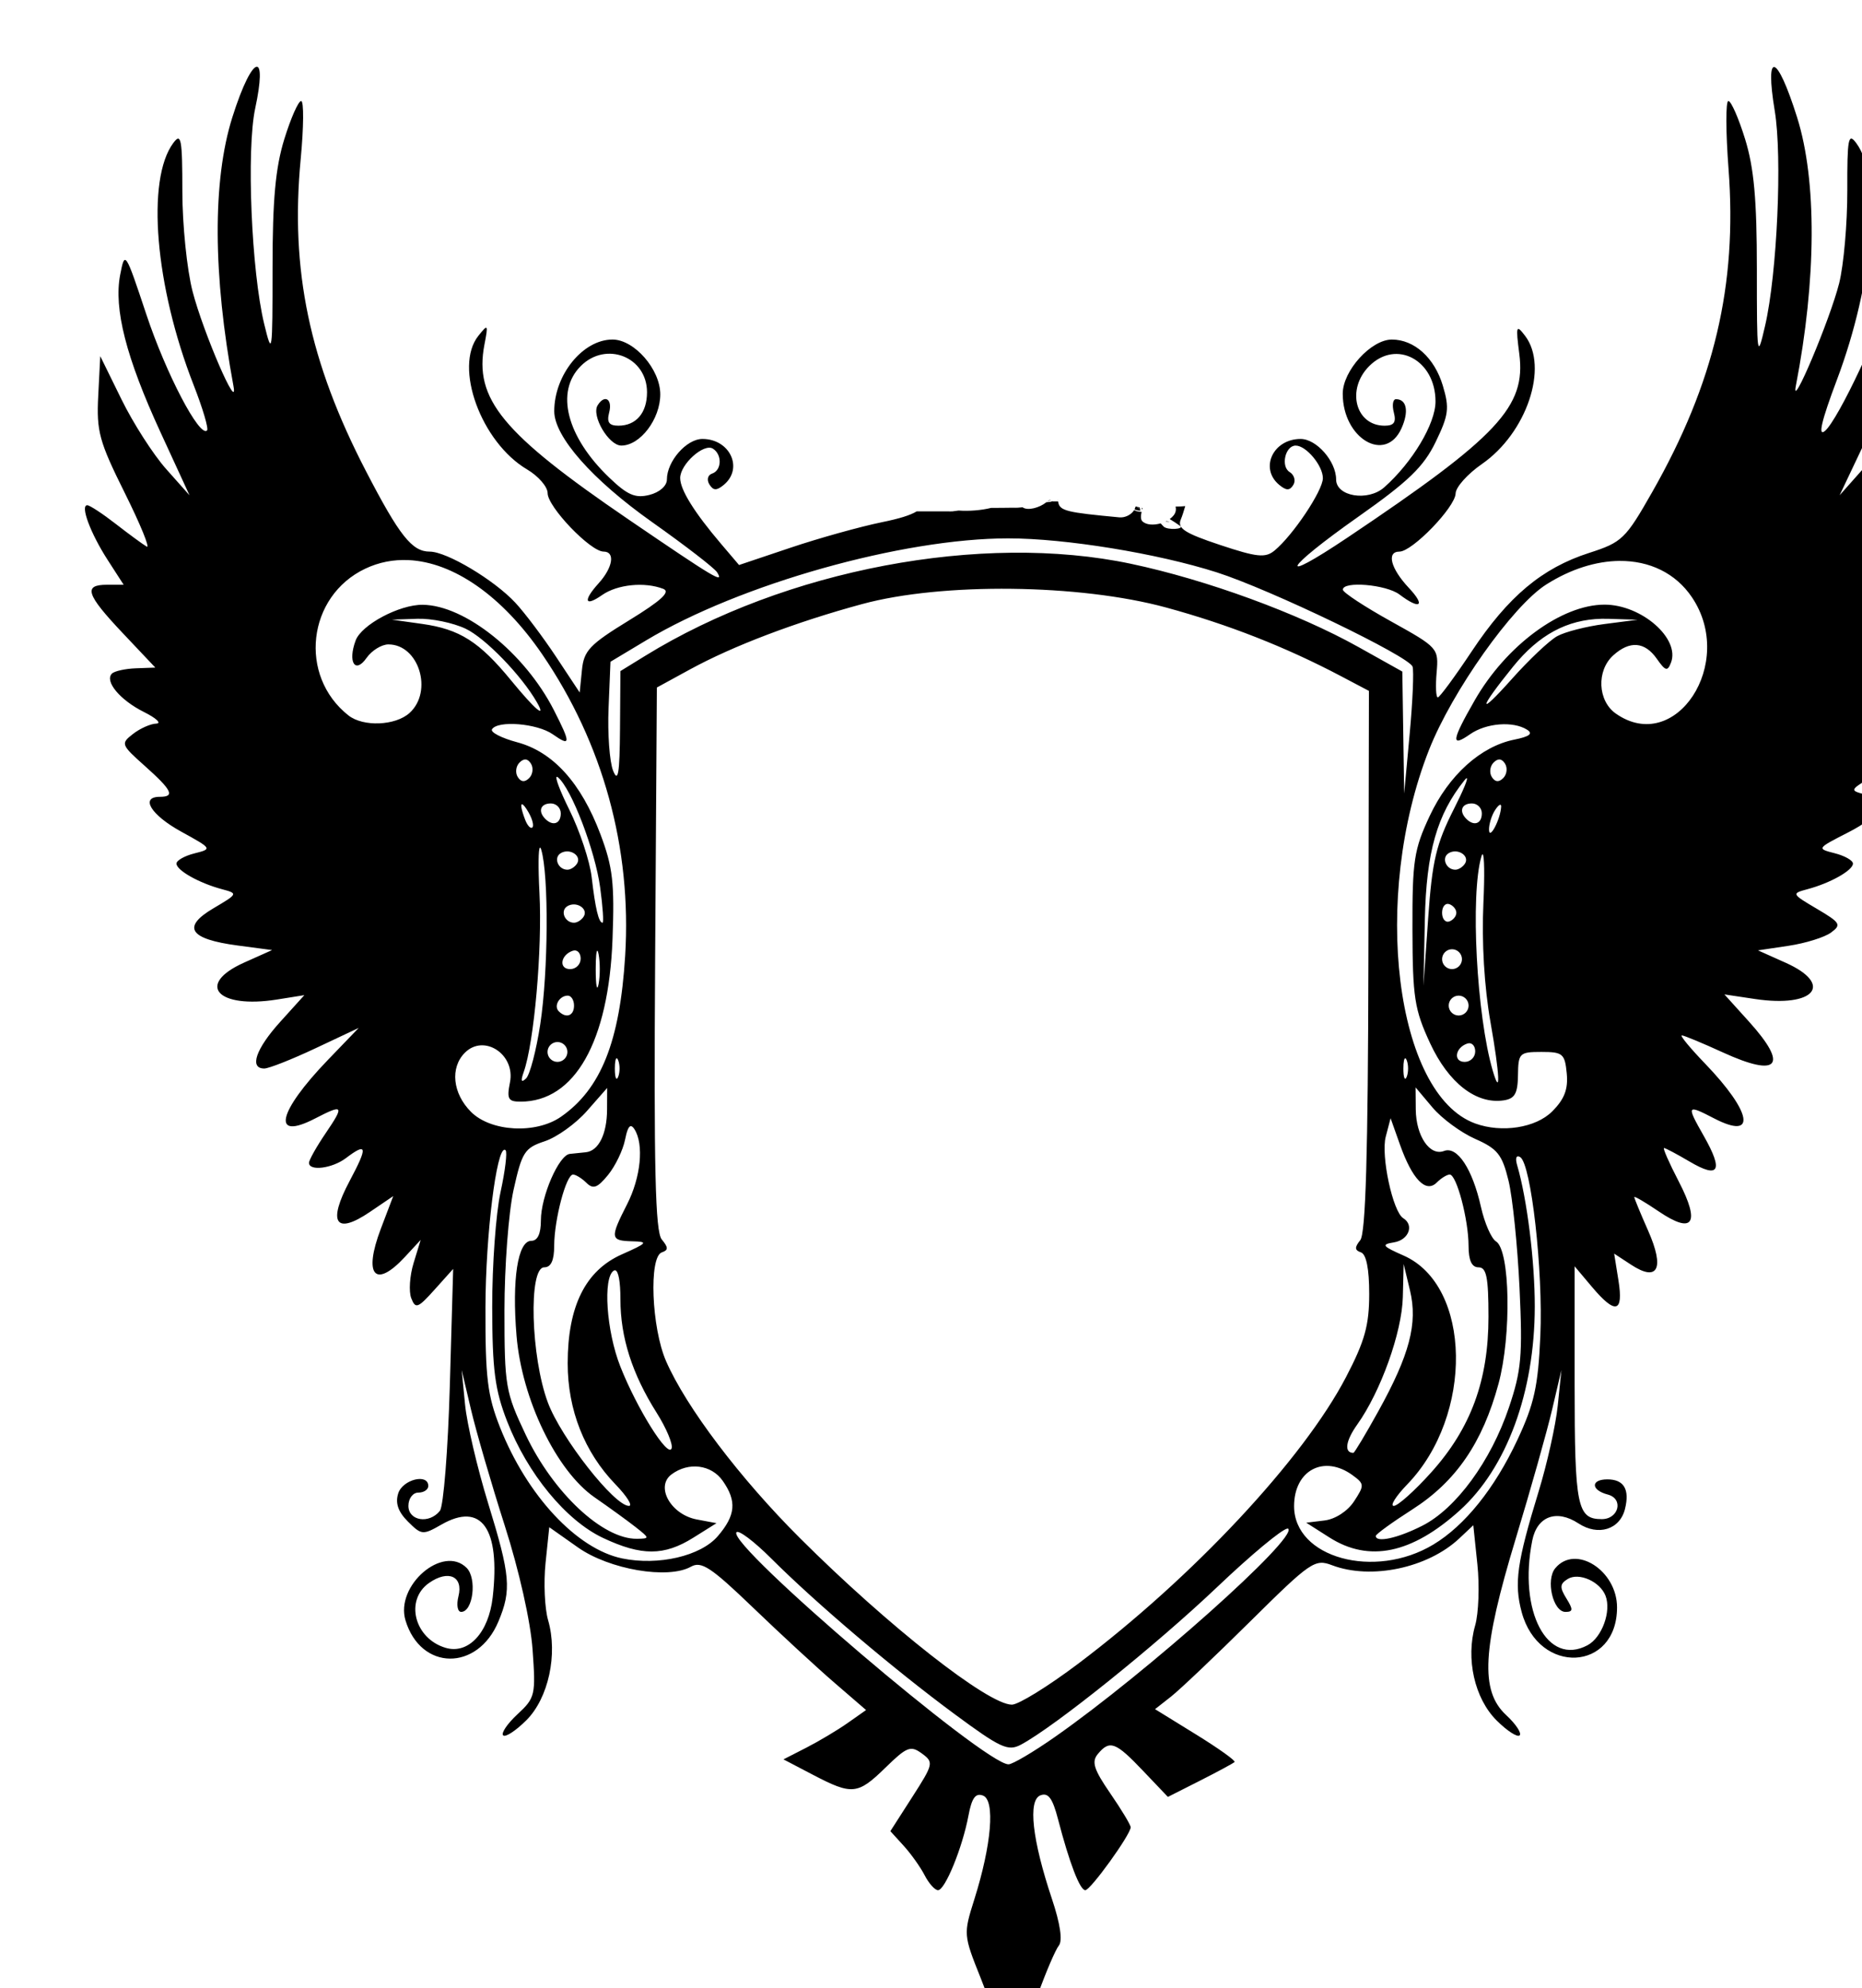 <?xml version="1.0" encoding="UTF-8" standalone="no"?>
<svg
   xmlns:dc="http://purl.org/dc/elements/1.1/"
   xmlns:cc="http://creativecommons.org/ns#"
   xmlns:rdf="http://www.w3.org/1999/02/22-rdf-syntax-ns#"
   xmlns:svg="http://www.w3.org/2000/svg"
   xmlns="http://www.w3.org/2000/svg"
   xmlns:sodipodi="http://sodipodi.sourceforge.net/DTD/sodipodi-0.dtd"
   xmlns:inkscape="http://www.inkscape.org/namespaces/inkscape"
   version="1.1"
   id="svg1408"
   width="281"
   height="300"
   viewBox="0 0 281 300"
   sodipodi:docname="Cardinal_Crest.svg"
   inkscape:version="1.0.1 (3bc2e813f5, 2020-09-07)">
  <defs
     id="defs1412" />
  <sodipodi:namedview
     pagecolor="#ffffff"
     bordercolor="#666666"
     borderopacity="1"
     objecttolerance="10"
     gridtolerance="10"
     guidetolerance="10"
     inkscape:pageopacity="0"
     inkscape:pageshadow="2"
     inkscape:window-width="1920"
     inkscape:window-height="1001"
     id="namedview1410"
     showgrid="false"
     inkscape:zoom="1.3833333"
     inkscape:cx="75.544808"
     inkscape:cy="117.0113"
     inkscape:window-x="-9"
     inkscape:window-y="-9"
     inkscape:window-maximized="1"
     inkscape:current-layer="g1416" />
  <g
     inkscape:groupmode="layer"
     inkscape:label="Image"
     id="g1416">
    <g
       id="g1993"
       transform="translate(-49.263,-3.706)">
      <g
         id="g1988"
         transform="translate(-13.737,-1.853)">
        <path
           id="path1981"
           style="fill:#000000"
           transform="translate(63.001,5.559)"
           d="m 38.756,10.072 c -0.699,0.007 -2.126,2.64 -3.707,7.67 -2.99,9.512 -2.926,23.735 0.18,40.5 0.806,4.353 -4.559,-8.056 -6.168,-14.266 -0.847,-3.27 -1.542,-10.06 -1.543,-15.09 -0.001,-7.942 -0.18,-8.903 -1.361,-7.316 -4.116,5.527 -2.764,21.636 3.068,36.545 1.371,3.505 2.282,6.583 2.023,6.842 -1.12,1.12 -6.184,-8.551 -9.16,-17.494 -3.185,-9.572 -3.245,-9.664 -3.953,-5.998 -0.99,5.131 0.896,12.496 6.09,23.777 l 4.375,9.5 -3.531,-3.969 c -1.942,-2.183 -4.972,-6.907 -6.734,-10.498 l -3.205,-6.529 -0.307,5.986 c -0.275,5.368 0.139,6.884 4.006,14.656 2.372,4.768 3.86,8.41 3.307,8.094 -0.553,-0.317 -2.646,-1.85 -4.65,-3.408 -2.004,-1.558 -3.946,-2.832 -4.316,-2.832 -1.096,0 0.476,4.221 3.072,8.25 l 2.418,3.75 h -2.516 c -3.619,0 -3.144,1.454 2.391,7.311 l 4.904,5.189 -2.928,0.107 c -1.611,0.059 -3.24,0.419 -3.619,0.799 -1.15,1.15 1.219,3.994 4.83,5.797 1.875,0.936 2.707,1.724 1.85,1.75 -0.857,0.026 -2.432,0.728 -3.5,1.559 -1.879,1.462 -1.821,1.617 1.809,4.855 4.075,3.636 4.56,4.633 2.25,4.633 -3.041,0 -1.364,2.737 3.219,5.258 4.674,2.571 4.693,2.602 2,3.277 -1.495,0.375 -2.719,1.068 -2.719,1.539 0,1.021 3.41,2.942 6.861,3.865 2.443,0.653 2.426,0.693 -1.291,2.887 -4.811,2.839 -3.634,4.643 3.664,5.611 l 5.199,0.689 -4.217,1.887 c -7.379,3.304 -4.061,7.018 4.979,5.572 l 4.102,-0.656 -3.648,4.037 c -3.686,4.08 -4.693,7.034 -2.398,7.033 0.688,-4.3e-4 4.175,-1.379 7.75,-3.062 l 6.5,-3.061 -4.635,4.812 c -7.622,7.913 -8.581,12.284 -1.943,8.852 4.275,-2.211 4.446,-1.977 1.613,2.191 -1.395,2.053 -2.535,4.078 -2.535,4.5 0,1.295 3.505,0.852 5.559,-0.701 3.229,-2.442 3.346,-1.76 0.584,3.42 -3.379,6.336 -2.158,8.226 3.037,4.701 l 3.531,-2.395 -1.875,4.934 c -2.669,7.024 -0.877,9.114 3.639,4.242 l 2.379,-2.568 -1.066,3.48 c -0.587,1.914 -0.749,4.305 -0.357,5.316 0.64,1.653 0.995,1.524 3.518,-1.289 l 2.807,-3.129 -0.504,17.629 c -0.277,9.695 -0.953,18.189 -1.5,18.877 -1.608,2.02 -4.75,1.524 -4.75,-0.75 0,-1.111 0.667,-2 1.5,-2 0.825,0 1.5,-0.45 1.5,-1 0,-1.94 -3.869,-0.988 -4.537,1.117 -0.466,1.469 -0.019,2.771 1.461,4.25 2.044,2.042 2.257,2.063 5.049,0.463 6.055,-3.472 8.919,0.571 7.75,10.943 -0.606,5.372 -3.669,8.666 -7.111,7.648 -4.708,-1.392 -6.19,-7.202 -2.496,-9.789 2.907,-2.036 5.194,-1.003 4.439,2.004 -0.328,1.305 -0.144,2.363 0.408,2.363 1.789,0 2.414,-5.051 0.822,-6.643 -3.565,-3.565 -10.819,2.686 -9.219,7.943 2.313,7.596 10.869,7.687 14.018,0.15 1.995,-4.774 1.807,-6.934 -1.553,-17.848 -1.632,-5.303 -3.199,-11.996 -3.48,-14.873 l -0.512,-5.23 1.414,6 c 0.777,3.3 3.068,11.175 5.092,17.5 2.168,6.777 3.89,14.449 4.193,18.68 0.493,6.872 0.397,7.29 -2.268,9.76 -1.531,1.419 -2.508,2.857 -2.172,3.193 0.337,0.337 1.916,-0.693 3.51,-2.287 3.33,-3.33 4.767,-9.952 3.275,-15.09 -0.518,-1.784 -0.691,-5.671 -0.385,-8.639 l 0.559,-5.395 4.33,3.053 c 4.731,3.335 13.587,4.847 17.047,2.91 1.579,-0.884 3.015,0.059 9.365,6.162 4.125,3.964 9.653,9.067 12.285,11.338 l 4.785,4.129 -2.785,1.959 c -1.532,1.077 -4.338,2.751 -6.234,3.721 l -3.447,1.764 4.447,2.326 c 5.916,3.094 6.758,3.011 10.957,-1.09 3.215,-3.139 3.788,-3.364 5.477,-2.129 1.815,1.327 1.761,1.577 -1.432,6.553 l -3.318,5.172 2.008,2.205 c 1.104,1.213 2.53,3.218 3.168,4.455 0.638,1.238 1.545,2.25 2.016,2.25 1.064,0 3.689,-6.433 4.594,-11.256 0.502,-2.676 1.069,-3.455 2.199,-3.021 1.848,0.709 1.289,7.403 -1.307,15.639 -1.662,5.273 -1.654,5.379 0.955,11.9 1.448,3.619 2.633,7.064 2.633,7.658 0,0.594 0.839,1.08 1.865,1.08 1.382,0 2.451,-1.622 4.121,-6.25 1.24,-3.438 2.671,-6.77 3.178,-7.404 0.584,-0.731 0.203,-3.3 -1.035,-7 -2.995,-8.951 -3.662,-14.928 -1.748,-15.662 1.184,-0.454 1.831,0.426 2.658,3.609 1.715,6.595 3.295,10.707 4.113,10.707 0.791,0 6.848,-8.402 6.848,-9.5 0,-0.352 -1.387,-2.656 -3.082,-5.119 -2.483,-3.609 -2.847,-4.761 -1.877,-5.93 1.793,-2.16 2.673,-1.836 6.807,2.51 l 3.77,3.961 4.855,-2.457 c 2.671,-1.352 5.014,-2.617 5.207,-2.811 0.193,-0.193 -2.429,-2.065 -5.826,-4.162 l -6.176,-3.812 2.412,-1.896 c 1.326,-1.042 6.72,-6.162 11.988,-11.379 9.081,-8.992 9.72,-9.432 12.314,-8.445 5.872,2.232 14.437,0.429 19.197,-4.043 l 2.117,-1.99 0.617,5.898 c 0.339,3.244 0.188,7.392 -0.336,9.219 -1.441,5.026 -0.097,11.002 3.223,14.322 1.583,1.583 3.154,2.604 3.49,2.268 0.337,-0.337 -0.584,-1.72 -2.045,-3.074 -3.94,-3.652 -3.6,-9.949 1.438,-26.559 2.252,-7.425 4.728,-16.2 5.502,-19.5 l 1.408,-6 -0.549,5.35 c -0.302,2.942 -1.605,8.792 -2.895,13 -3.266,10.654 -3.716,13.858 -2.553,18.178 2.576,9.567 14.393,8.988 14.393,-0.705 0,-5.589 -6.283,-9.578 -9.32,-5.918 -1.472,1.774 -0.348,6.596 1.537,6.596 1.154,0 1.178,-0.356 0.141,-2.029 -1.035,-1.67 -1.002,-2.192 0.188,-2.932 1.682,-1.047 4.891,0.373 5.719,2.529 0.899,2.343 -0.537,6.295 -2.713,7.459 -6.072,3.25 -10.484,-5.111 -8.344,-15.812 0.731,-3.654 3.665,-4.736 6.971,-2.57 2.967,1.944 6.237,0.939 7.014,-2.154 0.747,-2.976 -0.146,-4.49 -2.65,-4.49 -2.546,0 -2.502,1.62 0.062,2.291 2.42,0.633 1.665,3.709 -0.91,3.709 -3.711,0 -4.094,-1.895 -4.094,-20.277 v -17.875 l 2.59,3.076 c 3.573,4.246 4.807,3.953 4.021,-0.957 l -0.646,-4.035 2.568,1.684 c 4.041,2.648 5.081,0.562 2.561,-5.137 -1.152,-2.603 -2.094,-4.888 -2.094,-5.076 0,-0.189 1.654,0.78 3.676,2.152 5.202,3.53 6.334,1.846 3.033,-4.516 -1.438,-2.771 -2.436,-5.039 -2.219,-5.039 0.217,0 1.957,0.921 3.865,2.047 4.453,2.628 5.131,1.408 2.143,-3.854 -2.669,-4.699 -2.601,-4.815 1.58,-2.652 6.417,3.319 5.703,-0.91 -1.402,-8.291 -2.25,-2.337 -3.827,-4.25 -3.504,-4.25 0.323,0 3.109,1.156 6.193,2.568 8.418,3.854 9.968,2.021 3.936,-4.656 l -3.697,-4.094 4.6,0.689 c 8.984,1.347 11.973,-2.184 4.631,-5.471 l -4.166,-1.865 4.621,-0.691 c 2.541,-0.381 5.417,-1.276 6.391,-1.988 1.619,-1.184 1.439,-1.489 -2.125,-3.592 -3.821,-2.254 -3.847,-2.311 -1.416,-2.961 3.452,-0.923 6.861,-2.844 6.861,-3.865 0,-0.471 -1.238,-1.173 -2.75,-1.559 -2.727,-0.695 -2.71,-0.721 2,-3.127 5.133,-2.623 6.078,-4.798 2.5,-5.76 -2.196,-0.59 -2.178,-0.65 0.75,-2.455 1.65,-1.017 3.659,-2.645 4.463,-3.619 1.3,-1.574 1.25,-1.925 -0.441,-3.162 -1.047,-0.765 -2.606,-1.411 -3.463,-1.436 -0.857,-0.024 0.152,-0.948 2.242,-2.051 6.013,-3.173 6.334,-6.24 0.654,-6.24 h -3.045 l 4.045,-4.121 c 4.125,-4.204 5.39,-8.545 2.488,-8.545 -1.409,-10e-7 -1.409,-0.211 0,-2.223 0.856,-1.222 1.557,-3.488 1.557,-5.035 0,-3.024 -0.373,-2.965 -5.801,0.922 -1.961,1.404 -1.704,0.555 1.736,-5.758 3.563,-6.536 4.032,-8.169 4.002,-13.906 l -0.033,-6.5 -2.906,5.5 c -1.598,3.025 -4.505,7.3 -6.459,9.5 l -3.553,4 3.877,-8.176 c 5.123,-10.808 7.596,-20.058 6.676,-24.963 -0.793,-4.227 -1.799,-3.351 -3.029,2.639 -0.957,4.66 -7.752,19.163 -9.744,20.797 -1.088,0.892 -0.522,-1.516 1.814,-7.725 5.537,-14.712 6.825,-30.45 2.924,-35.711 -1.21,-1.631 -1.378,-0.745 -1.357,7.139 0.013,4.95 -0.541,11.25 -1.229,14 -1.358,5.43 -7.333,19.593 -6.539,15.5 3.113,-16.044 3.188,-30.997 0.201,-40.5 -3.051,-9.708 -4.914,-10.259 -3.381,-1 1.149,6.936 0.358,24.534 -1.457,32.404 -1.194,5.177 -1.246,4.821 -1.244,-8.5 10e-4,-10.506 -0.432,-15.309 -1.775,-19.654 -0.978,-3.163 -2.115,-5.75 -2.527,-5.75 -0.412,0 -0.4,4.612 0.027,10.25 1.33,17.531 -2.155,32.291 -11.512,48.75 -4.034,7.095 -4.549,7.592 -9.521,9.193 -7.112,2.29 -12.208,6.561 -17.723,14.855 -2.542,3.823 -4.846,6.951 -5.121,6.951 -0.275,0 -0.355,-1.681 -0.178,-3.736 0.318,-3.691 0.235,-3.784 -6.904,-7.75 -3.974,-2.208 -7.234,-4.351 -7.244,-4.764 -0.034,-1.343 6.546,-0.789 8.539,0.719 3.121,2.36 3.997,1.751 1.422,-0.99 -2.745,-2.922 -3.411,-5.479 -1.426,-5.479 1.947,-10e-7 8.437,-6.72 8.482,-8.783 0.021,-0.944 1.804,-2.938 3.961,-4.43 6.756,-4.672 10.115,-14.628 6.525,-19.346 -1.35,-1.774 -1.426,-1.539 -0.875,2.736 1.026,7.956 -3.174,12.446 -25.898,27.686 -10.985,7.367 -9.647,4.789 1.637,-3.154 7.527,-5.299 9.83,-7.526 11.631,-11.246 1.974,-4.078 2.107,-5.106 1.086,-8.514 -1.259,-4.202 -4.298,-6.949 -7.689,-6.949 -3.138,0 -7.414,4.713 -7.414,8.172 0,6.751 6.43,10.568 8.852,5.254 1.162,-2.551 0.817,-4.426 -0.816,-4.426 -0.466,0 -0.612,0.9 -0.324,2 0.389,1.486 0.03,2 -1.395,2 -4.403,0 -5.818,-5.498 -2.316,-9 4.078,-4.078 10,-0.911 10,5.35 0,3.346 -3.486,9.181 -7.736,12.949 -2.454,2.175 -7.264,1.392 -7.264,-1.184 0,-2.741 -2.956,-6.115 -5.357,-6.115 -4.161,-10e-7 -6.232,4.437 -3.232,6.926 1.069,0.887 1.586,0.891 2.129,0.012 0.394,-0.638 0.144,-1.514 -0.557,-1.947 -1.377,-0.851 -0.659,-3.99 0.914,-3.99 1.586,0 4.104,3.02 4.104,4.922 0,1.871 -4.52,8.634 -7.299,10.922 -1.382,1.137 -2.641,1.007 -8.232,-0.854 -5.341,-1.777 -6.471,-2.512 -5.908,-3.844 0.209,-0.495 0.445,-1.241 0.67,-2.014 -0.421,0.041 -0.856,0.07 -1.32,0.07 h -0.131 c 0.041,0.209 0.056,0.431 0.01,0.676 -0.088,0.464 -0.439,0.874 -0.906,1.209 0.469,0.283 0.984,0.615 1.58,1.037 0.682,0.483 -1.91,0.674 -2.506,0.088 -0.159,-0.156 -0.295,-0.316 -0.439,-0.475 -1.049,0.299 -2.187,0.258 -2.773,-0.328 -0.238,-0.238 -0.253,-0.782 -0.104,-1.396 -0.001,-0.002 -0.002,-0.004 -0.004,-0.006 -0.223,-0.019 -0.297,-0.02 -0.609,-0.082 -0.067,-0.013 -0.132,-0.031 -0.197,-0.049 -0.076,-0.02 -0.126,-0.027 -0.168,-0.09 -0.002,-0.013 0.006,-0.04 -0.008,-0.039 -0.02,0.002 -0.021,0.041 -0.041,0.043 -0.032,0.004 -0.06,-0.022 -0.092,-0.029 -0.006,-0.002 -0.013,-5.39e-4 -0.019,-0.002 -0.435,0.688 -1.362,1.153 -2.221,1.072 -7.899,-0.745 -9.065,-0.954 -9.232,-2.383 -0.008,-0.003 -0.015,-0.006 -0.023,-0.008 -0.036,-0.007 -0.073,-0.011 -0.109,-0.016 -0.217,-7e-4 -0.435,-0.003 -0.652,0.002 -0.077,-0.023 -0.152,-0.031 -0.225,0.018 -0.04,0.012 -0.08,0.027 -0.121,0.035 -0.031,0.006 -0.064,0.005 -0.096,0.008 -0.058,0.005 -0.117,0.012 -0.176,0.018 -0.13,0.012 -0.258,0.033 -0.387,0.051 -1.013,0.82 -2.796,1.322 -3.582,0.758 -0.483,0.057 -0.961,0.085 -1.492,0.062 -1.082,0.005 -2.166,0.038 -3.248,0.027 -1.501,0.368 -3.33,0.515 -4.906,0.4 -0.306,0.042 -0.612,0.087 -0.92,0.121 -0.242,0.027 -0.487,0 -0.73,0 h -1.699 -2.025 -0.951 c -0.977,0.593 -2.618,1.099 -5.205,1.627 -3.3,0.674 -9.512,2.405 -13.805,3.848 l -7.805,2.623 -2.695,-3.168 c -4.068,-4.781 -6.182,-8.177 -6.189,-9.949 -0.009,-2.076 3.56,-5.293 4.932,-4.445 1.425,0.881 1.352,3.277 -0.115,3.766 -0.658,0.219 -0.839,0.938 -0.41,1.631 0.588,0.951 1.095,0.967 2.178,0.068 2.999,-2.489 0.928,-6.926 -3.232,-6.926 -2.402,-10e-7 -5.357,3.374 -5.357,6.115 0,0.971 -1.106,1.946 -2.645,2.332 -2.131,0.535 -3.314,0.023 -6.086,-2.641 -6.416,-6.165 -8.137,-12.939 -4.27,-16.807 3.826,-3.826 10,-1.384 10,3.955 0,3.119 -1.648,5.045 -4.316,5.045 -1.424,0 -1.783,-0.514 -1.395,-2 0.529,-2.024 -0.69,-2.776 -1.742,-1.074 -0.973,1.575 1.674,6.074 3.574,6.074 2.849,0 5.879,-3.987 5.879,-7.736 0,-3.766 -3.924,-8.264 -7.211,-8.264 -4.465,0 -8.789,5.322 -8.789,10.818 0,3.838 5.747,10.351 14.756,16.723 5.016,3.548 9.437,6.96 9.822,7.584 1.092,1.767 -0.275,0.953 -13.375,-7.979 -19.063,-12.997 -23.323,-18.169 -21.736,-26.396 0.591,-3.066 0.54,-3.14 -0.92,-1.309 -3.739,4.692 0.41,16.058 7.361,20.164 1.701,1.005 3.092,2.613 3.092,3.576 0,2.072 6.461,8.818 8.445,8.818 1.786,0 1.413,2.396 -0.746,4.781 -2.396,2.648 -2.11,3.62 0.523,1.775 2.29,-1.604 6.398,-2.022 9.219,-0.939 1.16,0.445 -0.275,1.769 -5.168,4.77 -5.95,3.649 -6.812,4.562 -7.096,7.512 L 87.482,104.5 83.922,99.121 c -1.958,-2.958 -4.722,-6.631 -6.145,-8.162 -3.201,-3.446 -10.353,-7.717 -12.922,-7.717 -2.676,0 -4.554,-2.367 -9.615,-12.123 -8.558,-16.494 -11.456,-30.341 -9.861,-47.127 0.457,-4.812 0.488,-8.75 0.068,-8.75 -0.42,0 -1.563,2.587 -2.541,5.75 -1.337,4.323 -1.777,9.141 -1.777,19.414 10e-6,13.041 -0.057,13.429 -1.256,8.5 -1.935,-7.954 -2.701,-26.307 -1.359,-32.561 0.91,-4.242 0.859,-6.28 0.242,-6.273 z m 3.238,45.516 c 0.091,0.014 0.199,0.168 0.318,0.467 0.289,0.722 0.252,1.584 -0.08,1.916 -0.332,0.332 -0.569,-0.258 -0.525,-1.312 0.03,-0.728 0.136,-1.093 0.287,-1.07 z m 222,0 c 0.091,0.014 0.199,0.168 0.318,0.467 0.289,0.722 0.253,1.584 -0.08,1.916 -0.332,0.332 -0.569,-0.258 -0.525,-1.312 0.03,-0.728 0.136,-1.093 0.287,-1.07 z M 158.572,75.438 c -0.141,0.013 -0.275,0.068 -0.408,0.121 -0.014,0.015 -0.027,0.03 -0.041,0.045 0.017,-0.002 0.035,-0.004 0.053,-0.006 0.147,-0.047 0.54,-0.174 0.396,-0.16 z m 1.076,0.057 c -0.022,0.004 -0.059,0.01 -0.094,0.016 0.027,-0.003 0.051,0.007 0.076,0.014 0.006,-3.22e-4 0.012,2.37e-4 0.019,0 -5.8e-4,-0.009 -8e-4,-0.02 -0.002,-0.029 z m 11.723,0.949 c -0.031,0.086 -0.052,0.162 -0.088,0.256 -0.021,0.053 -0.052,0.103 -0.078,0.154 0.031,0.007 0.063,0.014 0.09,0.029 0.053,0.03 0.093,0.078 0.146,0.107 0.01,0.005 -0.005,-0.023 -0.008,-0.033 -0.004,-0.004 -0.005,-0.009 -0.01,-0.012 -0.008,-0.005 -0.034,-0.014 -0.025,-0.012 0.216,0.055 -0.036,0.014 0.285,0.078 0.23,0.046 0.332,0.048 0.451,0.059 -0.064,-0.087 -0.13,-0.171 -0.191,-0.262 -0.034,-0.026 -0.025,-0.018 -0.061,-0.045 -0.067,-0.051 -0.16,-0.176 -0.242,-0.289 -0.042,-0.01 -0.085,-0.021 -0.127,-0.031 -0.028,-4.45e-4 -0.056,-4.5e-5 -0.084,0 0.022,0.022 0.039,0.049 0.06,0.07 -0.017,-0.015 -0.005,-0.005 -0.023,-0.021 -0.019,-0.016 -0.038,-0.032 -0.057,-0.049 -0.013,3.7e-5 -0.026,-4.9e-5 -0.039,0 z m 0.572,0.365 c 0.093,0.071 0.085,0.065 0.166,0.127 -0.07,-0.121 -0.106,-0.25 -0.141,-0.379 -0.091,-0.022 -0.182,-0.046 -0.273,-0.068 0.084,0.105 0.171,0.207 0.248,0.32 z m 0.281,-0.361 c 10e-4,0.003 0.003,0.005 0.004,0.008 0.013,0.003 0.026,0.009 0.039,0.012 -0.004,-0.007 -0.006,-0.012 -0.01,-0.02 -0.011,-8.7e-5 -0.022,8.6e-5 -0.033,0 z m 0.064,0.188 c 0.029,0.085 0.059,0.174 0.09,0.264 0.015,-0.044 0.032,-0.088 0.049,-0.133 -0.021,-0.04 -0.04,-0.076 -0.059,-0.111 -0.027,-0.007 -0.053,-0.013 -0.08,-0.02 z m 3.744,1.998 c -0.044,0.023 -0.09,0.041 -0.135,0.062 0.561,0.047 0.926,0.073 0.135,-0.062 z m -23.865,2.609 c 8.606,0 22.497,2.264 31.461,5.129 8.034,2.567 28.996,12.66 29.541,14.223 0.22,0.631 0.025,5.198 -0.432,10.148 l -0.83,9 -0.141,-9.201 -0.139,-9.201 -6.627,-3.705 c -9.103,-5.091 -22.956,-10.158 -34.342,-12.562 -22.501,-4.751 -52.136,0.865 -73.281,13.887 l -3.75,2.309 -0.062,8.738 c -0.049,6.733 -0.289,8.175 -1.041,6.291 -0.537,-1.345 -0.845,-5.593 -0.686,-9.441 l 0.289,-6.996 5.367,-3.219 C 111.662,88.145 136.17,81.242 152.168,81.242 Z m -90.533,3.277 c 6.777,0.314 14.127,5.355 20.193,14.223 9.166,13.398 13.522,29.234 12.516,45.5 -0.801,12.937 -3.653,20.085 -9.688,24.281 -3.79,2.635 -10.569,2.267 -13.572,-0.736 -2.784,-2.784 -3.187,-6.67 -0.926,-8.932 2.883,-2.883 7.647,0.252 6.803,4.475 -0.501,2.503 -0.277,2.912 1.592,2.912 8.18,0 13.295,-9.025 13.883,-24.5 0.321,-8.465 0.042,-10.895 -1.816,-15.832 -2.926,-7.774 -7.157,-12.452 -12.57,-13.9 -2.365,-0.633 -4.076,-1.514 -3.801,-1.959 0.851,-1.378 6.819,-0.89 9.158,0.748 2.742,1.92 2.767,1.43 0.18,-3.641 -4.394,-8.612 -13.393,-15.835 -19.807,-15.895 -3.516,-0.033 -9.226,3.008 -10.109,5.385 -1.214,3.265 -0.078,5.092 1.641,2.639 0.788,-1.125 2.273,-2.045 3.303,-2.045 4.595,0 6.781,7.093 3.188,10.346 -2.131,1.929 -6.993,2.125 -9.217,0.373 -7.595,-5.985 -6.222,-17.992 2.533,-22.146 2.063,-0.979 4.259,-1.4 6.518,-1.295 z M 244.404,84.646 c 4.507,-0.036 8.467,1.823 10.938,5.494 6.667,9.907 -2.472,23.861 -11.49,17.545 -2.744,-1.922 -2.949,-6.475 -0.395,-8.787 2.493,-2.256 4.762,-2.078 6.58,0.518 1.297,1.851 1.613,1.937 2.135,0.578 1.398,-3.643 -4.453,-8.752 -10.025,-8.752 -6.494,-10e-7 -14.838,6.143 -19.586,14.422 -3.501,6.103 -3.652,7.196 -0.709,5.135 2.42,-1.695 6.499,-2.018 8.607,-0.682 0.935,0.593 0.365,1.036 -1.916,1.492 -5.073,1.015 -9.894,5.36 -12.785,11.525 -2.369,5.052 -2.627,6.746 -2.602,17.107 0.025,10.286 0.306,12.1 2.662,17.18 2.779,5.99 6.943,9.233 11.08,8.631 1.703,-0.248 2.146,-1.019 2.184,-3.811 0.045,-3.324 0.223,-3.5 3.547,-3.5 3.214,0 3.526,0.265 3.812,3.234 0.231,2.389 -0.345,3.89 -2.205,5.75 -2.47,2.47 -7.599,3.271 -11.607,1.812 -12.053,-4.386 -15.731,-34.113 -6.975,-56.373 3.474,-8.831 12.629,-21.749 17.688,-24.957 3.721,-2.36 7.557,-3.534 11.062,-3.562 z m -91.723,4.207 c 8.322,0.095 16.768,1.043 23.299,2.822 9.36,2.55 18.064,5.968 26.379,10.355 l 4.229,2.23 -0.08,40.74 c -0.058,29.087 -0.41,41.144 -1.23,42.152 -0.873,1.074 -0.848,1.514 0.102,1.834 0.809,0.272 1.25,2.481 1.25,6.266 0,4.732 -0.664,7.12 -3.494,12.549 -6.459,12.392 -23.12,30.218 -40.438,43.268 -4.505,3.395 -9.001,6.172 -9.99,6.172 -3.593,0 -18.605,-11.794 -31.973,-25.119 -9.047,-9.018 -17.183,-19.768 -20.215,-26.713 -2.203,-5.046 -2.62,-15.756 -0.641,-16.422 0.997,-0.336 0.995,-0.729 -0.012,-1.949 -0.979,-1.187 -1.203,-10.668 -1,-42.408 l 0.262,-40.881 5,-2.732 c 6.493,-3.549 16.007,-7.16 25.994,-9.865 6.039,-1.636 14.237,-2.394 22.559,-2.299 z m -89.703,4.523 c 2.117,-0.073 5.399,0.601 7.293,1.5 2.968,1.409 8.452,7.072 10.762,11.115 1.483,2.596 -0.295,1.088 -3.887,-3.295 -4.798,-5.855 -7.777,-7.749 -13.432,-8.543 l -4.586,-0.645 z m 178.742,0 c 0.349,-0.008 0.701,-0.006 1.059,0.006 l 4.35,0.141 -5,0.648 c -2.75,0.356 -5.962,1.181 -7.139,1.834 -1.177,0.653 -4.255,3.562 -6.84,6.463 -5.198,5.833 -5.068,4.629 0.203,-1.883 3.871,-4.783 8.137,-7.092 13.367,-7.209 z M 70.244,101.242 c 2.874,0 4.134,2.394 2.375,4.514 -1.653,1.992 -3.719,1.878 -4.82,-0.264 -1.317,-2.56 -0.344,-4.25 2.445,-4.25 z m 164.77,0 c 2.789,0 3.762,1.69 2.445,4.25 -1.102,2.142 -3.167,2.255 -4.82,0.264 -1.759,-2.119 -0.499,-4.514 2.375,-4.514 z M 63.879,111.311 c 0.688,0.037 0.247,0.551 -0.979,1.143 -4.469,2.157 -4.165,8.932 0.477,10.627 1.514,0.553 2.065,1.041 1.225,1.084 -2.915,0.151 -5.973,-2.91 -5.973,-5.979 0,-3.027 3.031,-6.995 5.25,-6.875 z m 177.498,0.18 c 0.613,0.025 1.677,0.456 2.721,1.141 1.876,1.229 2.531,2.526 2.531,5.012 0,2.024 -0.694,3.881 -1.75,4.68 -1.489,1.127 -1.563,1.114 -0.5,-0.078 2.642,-2.963 0.539,-10.002 -2.988,-10.002 -0.602,0 -0.808,-0.285 -0.459,-0.635 0.087,-0.087 0.241,-0.125 0.445,-0.117 z m -162.043,3.121 c 0.288,0.029 0.553,0.239 0.795,0.631 0.399,0.646 0.277,1.624 -0.273,2.174 -0.667,0.667 -1.243,0.609 -1.727,-0.174 -0.399,-0.646 -0.277,-1.624 0.273,-2.174 0.333,-0.333 0.644,-0.486 0.932,-0.457 z m 147,0 c 0.288,0.029 0.553,0.239 0.795,0.631 0.399,0.646 0.277,1.624 -0.273,2.174 -0.667,0.667 -1.243,0.609 -1.727,-0.174 -0.399,-0.646 -0.277,-1.624 0.273,-2.174 0.333,-0.333 0.644,-0.486 0.932,-0.457 z m -142.311,2.613 c 0.04,-0.013 0.099,0.013 0.182,0.082 2.028,1.683 5.609,11.036 6.369,16.635 0.396,2.916 0.556,5.301 0.355,5.301 -0.581,0 -1.097,-2.173 -1.641,-6.887 -0.278,-2.412 -1.807,-7.009 -3.396,-10.217 -1.391,-2.806 -2.146,-4.822 -1.869,-4.914 z m 137.32,0.209 c 0.248,-0.012 -0.488,1.793 -1.912,4.607 -2.701,5.339 -3.295,7.852 -3.9,16.5 l -0.715,10.201 0.213,-10 c 0.215,-10.147 1.838,-15.842 5.982,-21 0.166,-0.206 0.275,-0.306 0.332,-0.309 z m -138.215,3.809 c 0.825,0 1.5,0.675 1.5,1.5 0,1.562 -1.183,1.985 -2.334,0.834 -1.151,-1.151 -0.728,-2.334 0.834,-2.334 z m 139,0 c 0.825,0 1.5,0.675 1.5,1.5 0,1.562 -1.183,1.985 -2.334,0.834 -1.151,-1.151 -0.728,-2.334 0.834,-2.334 z m -143.309,0.131 c 0.172,0.05 0.49,0.435 0.932,1.195 0.584,1.004 0.849,2.035 0.592,2.293 -0.257,0.257 -0.749,-0.265 -1.092,-1.158 -0.603,-1.572 -0.718,-2.414 -0.432,-2.33 z m 147.588,0.068 c 0.096,-0.002 0.146,0.095 0.135,0.301 -0.104,1.894 -1.77,5.084 -1.828,3.5 -0.03,-0.825 0.381,-2.175 0.914,-3 0.333,-0.516 0.619,-0.797 0.779,-0.801 z m 15.137,1.924 c 0.347,0.014 0.646,0.107 0.812,0.273 0.332,0.332 -0.258,0.569 -1.312,0.525 -1.165,-0.048 -1.401,-0.286 -0.604,-0.605 0.361,-0.144 0.756,-0.208 1.104,-0.193 z m -160.059,4.545 c 0.056,-0.031 0.123,0.074 0.199,0.332 1.147,3.859 1.065,18.316 -0.15,26.309 -0.601,3.955 -1.567,7.641 -2.146,8.191 -0.729,0.692 -0.84,0.396 -0.357,-0.961 1.577,-4.438 2.82,-18.543 2.381,-27.002 -0.21,-4.039 -0.168,-6.736 0.074,-6.869 z m 4.18,0.57 c 1.056,0.042 1.975,0.935 1.42,1.832 -0.316,0.512 -0.972,0.93 -1.457,0.93 -1.4,0 -2.134,-1.799 -1.016,-2.49 0.333,-0.206 0.701,-0.286 1.053,-0.271 z m 134,0 c 1.056,0.042 1.975,0.935 1.42,1.832 -0.316,0.512 -0.972,0.93 -1.457,0.93 -1.4,0 -2.134,-1.799 -1.016,-2.49 0.333,-0.206 0.701,-0.286 1.053,-0.271 z m 4.096,0.449 c 0.244,0.192 0.299,3.067 0.105,7.312 -0.271,5.936 0.129,12.689 1.066,18 1.402,7.94 1.568,11.507 0.342,7.326 -2.439,-8.312 -3.405,-26.571 -1.711,-32.326 0.076,-0.258 0.141,-0.357 0.197,-0.312 z m -5.273,7.467 c 0.07,9.8e-4 0.141,0.013 0.215,0.037 0.591,0.197 1.076,0.786 1.076,1.309 0,0.522 -0.485,1.112 -1.076,1.309 -0.591,0.197 -1.074,-0.392 -1.074,-1.309 0,-0.802 0.371,-1.353 0.859,-1.346 z m -131.822,0.084 c 1.056,0.042 1.975,0.935 1.42,1.832 -0.316,0.512 -0.972,0.93 -1.457,0.93 -1.4,0 -2.134,-1.799 -1.016,-2.49 0.333,-0.206 0.701,-0.286 1.053,-0.271 z m 132.463,6.762 c 0.825,0 1.5,0.675 1.5,1.5 0,0.825 -0.675,1.5 -1.5,1.5 -0.825,0 -1.5,-0.675 -1.5,-1.5 0,-0.825 0.675,-1.5 1.5,-1.5 z m -132.449,0.182 c 0.54,-0.032 0.949,0.472 0.949,1.234 0,0.871 -0.713,1.584 -1.584,1.584 -1.766,0 -1.458,-2.153 0.396,-2.771 0.082,-0.027 0.161,-0.042 0.238,-0.047 z m 3.486,0.051 c 0.052,0.04 0.108,0.208 0.168,0.518 0.238,1.238 0.238,3.263 0,4.5 -0.238,1.238 -0.434,0.225 -0.434,-2.25 0,-1.856 0.11,-2.889 0.266,-2.768 z m -4.479,6.768 c 0.518,0 0.941,0.675 0.941,1.5 0,1.546 -1.18,1.988 -2.307,0.861 -0.799,-0.799 0.104,-2.361 1.365,-2.361 z m 134.441,0 c 0.825,0 1.5,0.675 1.5,1.5 0,0.825 -0.675,1.5 -1.5,1.5 -0.825,0 -1.5,-0.675 -1.5,-1.5 0,-0.825 0.675,-1.5 1.5,-1.5 z m -136,7 c 0.825,0 1.5,0.675 1.5,1.5 0,0.825 -0.675,1.5 -1.5,1.5 -0.825,0 -1.5,-0.675 -1.5,-1.5 0,-0.825 0.675,-1.5 1.5,-1.5 z m 137.551,0.182 c 0.54,-0.032 0.949,0.472 0.949,1.234 0,0.871 -0.713,1.584 -1.584,1.584 -1.766,0 -1.458,-2.153 0.396,-2.771 0.082,-0.027 0.161,-0.042 0.238,-0.047 z m -128.584,2.281 c 0.06,0.022 0.126,0.115 0.195,0.287 0.277,0.688 0.277,1.812 0,2.5 -0.277,0.688 -0.504,0.125 -0.504,-1.25 0,-1.031 0.128,-1.604 0.309,-1.537 z m 119,0 c 0.06,0.022 0.126,0.115 0.195,0.287 0.277,0.688 0.277,1.812 0,2.5 -0.277,0.688 -0.504,0.125 -0.504,-1.25 0,-1.031 0.128,-1.604 0.309,-1.537 z m 1.533,4.385 2.545,3.023 c 1.4,1.663 4.304,3.801 6.455,4.75 3.366,1.485 4.068,2.364 5.027,6.303 0.613,2.517 1.361,9.813 1.662,16.213 0.479,10.171 0.279,12.438 -1.596,18 -2.725,8.086 -7.961,15.245 -13.047,17.84 -3.71,1.893 -7.047,2.629 -7.047,1.555 0,-0.258 2.485,-2.06 5.523,-4.004 6.567,-4.201 10.588,-10.065 12.994,-18.955 1.978,-7.308 1.753,-20.168 -0.377,-21.484 -0.708,-0.438 -1.729,-2.774 -2.27,-5.191 -1.286,-5.753 -3.573,-9.224 -5.572,-8.457 -2.141,0.822 -4.229,-2.243 -4.268,-6.266 z m -122,0.084 -0.016,3.283 c -0.017,3.685 -1.28,6.218 -3.201,6.42 -0.706,0.074 -1.795,0.187 -2.42,0.25 -1.647,0.167 -4.363,6.403 -4.363,10.018 0,2.045 -0.495,3.098 -1.455,3.098 -2.034,0 -2.934,5.824 -2.219,14.354 0.802,9.572 6.029,20.381 11.777,24.357 2.218,1.534 5.015,3.562 6.215,4.506 2.108,1.658 2.113,1.718 0.182,1.746 -5.15,0.076 -12.642,-6.931 -16.803,-15.715 -3.043,-6.424 -3.197,-7.325 -3.197,-18.748 0,-6.6 0.62,-14.797 1.379,-18.215 1.262,-5.685 1.664,-6.308 4.701,-7.311 1.826,-0.603 4.692,-2.66 6.369,-4.57 z m 118.229,4.568 1.42,3.998 c 1.858,5.237 3.908,7.346 5.545,5.709 0.664,-0.664 1.545,-1.207 1.959,-1.207 1.038,0 2.835,6.798 2.842,10.75 0.004,2.22 0.481,3.25 1.506,3.25 1.199,0 1.5,1.496 1.5,7.463 0,9.606 -2.659,16.829 -8.646,23.488 -2.496,2.777 -5.036,5.049 -5.643,5.049 -0.607,0 0.31,-1.462 2.037,-3.25 10.039,-10.392 9.722,-29.998 -0.557,-34.527 -3.236,-1.426 -3.414,-1.672 -1.441,-1.994 2.217,-0.362 3.07,-2.602 1.387,-3.643 -1.576,-0.974 -3.392,-9.434 -2.641,-12.295 z m -114.709,1.203 c 0.182,-0.048 0.38,0.111 0.605,0.467 1.449,2.286 0.957,7.246 -1.125,11.33 -2.589,5.078 -2.534,5.486 0.75,5.57 2.504,0.064 2.367,0.242 -1.537,1.977 -5.495,2.441 -8.17,7.824 -8.17,16.453 0,7.012 2.523,13.399 7.209,18.25 1.727,1.788 2.644,3.25 2.037,3.25 -2.201,0 -10.23,-10.229 -12.234,-15.586 -2.583,-6.905 -2.951,-20.414 -0.555,-20.414 1.024,0 1.502,-1.03 1.506,-3.25 0.007,-3.952 1.804,-10.75 2.842,-10.75 0.414,0 1.324,0.562 2.023,1.25 1.02,1.003 1.664,0.769 3.262,-1.188 1.095,-1.341 2.252,-3.739 2.57,-5.33 0.258,-1.29 0.514,-1.949 0.816,-2.029 z m -18.965,3.562 c 0.04,0.011 0.08,0.037 0.119,0.076 0.275,0.275 -0.071,3.124 -0.77,6.33 -0.699,3.206 -1.262,11.003 -1.252,17.328 0.015,9.499 0.407,12.501 2.256,17.252 3.076,7.905 8.881,14.959 14.479,17.59 5.809,2.731 9.204,2.721 13.613,-0.041 l 3.5,-2.193 -2.973,-0.559 c -3.922,-0.738 -6.29,-4.953 -3.818,-6.799 2.572,-1.921 6.011,-1.488 7.734,0.973 2.146,3.063 1.952,5.206 -0.754,8.352 -2.578,2.997 -8.961,4.48 -14.426,3.352 -6.84,-1.412 -14.355,-9.477 -18.434,-19.781 -1.902,-4.805 -2.227,-7.505 -2.197,-18.145 0.031,-10.955 1.673,-24.071 2.922,-23.734 z m 152.865,0.988 c 0.096,-0.013 0.22,0.023 0.369,0.115 1.652,1.021 3.47,17.154 3.039,26.967 -0.334,7.616 -0.919,10.269 -3.467,15.711 -3.433,7.332 -7.932,12.933 -12.682,15.789 -8.884,5.342 -21.014,1.997 -21.014,-5.795 0,-5.431 4.523,-7.817 8.838,-4.662 1.782,1.303 1.794,1.519 0.213,3.932 -0.974,1.487 -2.831,2.692 -4.445,2.889 l -2.771,0.338 3.5,2.229 c 5.97,3.8 12.426,2.458 19.672,-4.088 7.082,-6.399 11.296,-17.846 11.316,-30.744 0.011,-6.803 -1.165,-16.256 -2.65,-21.309 -0.246,-0.835 -0.205,-1.331 0.082,-1.371 z m -17.219,16.246 0.959,4 c 1.189,4.962 -0.053,9.685 -4.797,18.25 -1.904,3.438 -3.59,6.25 -3.746,6.25 -1.431,0 -1.187,-1.796 0.582,-4.279 3.55,-4.986 6.745,-13.916 6.877,-19.221 z m -118.982,0.951 c 0.486,0.105 0.781,1.71 0.781,4.365 0,5.744 1.763,11.263 5.475,17.143 1.454,2.303 2.467,4.716 2.252,5.361 -0.514,1.541 -5.233,-5.995 -7.744,-12.365 -2.103,-5.335 -2.653,-13.423 -0.982,-14.455 0.077,-0.048 0.149,-0.064 0.219,-0.049 z m 101.438,38.973 c 0.058,-0.009 0.1,-4.3e-4 0.125,0.023 1.415,1.415 -21.282,21.671 -35.197,31.412 -3.254,2.278 -6.411,4.141 -7.016,4.141 -3.602,0 -42.309,-32.993 -41.066,-35.004 0.275,-0.446 2.638,1.324 5.25,3.934 6.741,6.734 18.435,16.662 27.625,23.453 7.012,5.181 8.12,5.69 10.084,4.639 5.101,-2.73 20.36,-14.99 29.635,-23.809 5.141,-4.888 9.689,-8.66 10.561,-8.789 z" />
      </g>
      <ellipse
         style="font-variation-settings:normal;opacity:1;vector-effect:none;fill:#000000;fill-opacity:1;fill-rule:evenodd;stroke-width:1;stroke-linecap:butt;stroke-linejoin:miter;stroke-miterlimit:4;stroke-dasharray:none;stroke-dashoffset:0;stroke-opacity:1;stop-color:#000000;stop-opacity:1"
         id="path1983"
         cx="91.498"
         cy="60.541"
         rx="2.428"
         ry="1.885" />
    </g>
    <ellipse
       style="font-variation-settings:normal;opacity:1;vector-effect:none;fill:#000000;fill-opacity:1;fill-rule:evenodd;stroke-width:1;stroke-linecap:butt;stroke-linejoin:miter;stroke-miterlimit:4;stroke-dasharray:none;stroke-dashoffset:0;stroke-opacity:1;stop-color:#000000;stop-opacity:1"
       id="path1995"
       cx="262.769"
       cy="56.483"
       rx="2.779"
       ry="2.396" />
    <ellipse
       style="font-variation-settings:normal;opacity:1;vector-effect:none;fill:#000000;fill-opacity:1;fill-rule:evenodd;stroke-width:1;stroke-linecap:butt;stroke-linejoin:miter;stroke-miterlimit:4;stroke-dasharray:none;stroke-dashoffset:0;stroke-opacity:1;stop-color:#000000;stop-opacity:1"
       id="path1997"
       cx="63.416"
       cy="118.558"
       rx="6.805"
       ry="7.508" />
    <ellipse
       style="font-variation-settings:normal;opacity:1;vector-effect:none;fill:#000000;fill-opacity:1;fill-rule:evenodd;stroke-width:1;stroke-linecap:butt;stroke-linejoin:miter;stroke-miterlimit:4;stroke-dasharray:none;stroke-dashoffset:0;stroke-opacity:1;stop-color:#000000;stop-opacity:1"
       id="path1999"
       cx="71.179"
       cy="104.245"
       rx="4.728"
       ry="4.441" />
    <ellipse
       style="font-variation-settings:normal;opacity:1;vector-effect:none;fill:#000000;fill-opacity:1;fill-rule:evenodd;stroke-width:1;stroke-linecap:butt;stroke-linejoin:miter;stroke-miterlimit:4;stroke-dasharray:none;stroke-dashoffset:0;stroke-opacity:1;stop-color:#000000;stop-opacity:1"
       id="path2001"
       cx="234.847"
       cy="104.373"
       rx="4.281"
       ry="3.482" />
    <ellipse
       style="font-variation-settings:normal;opacity:1;vector-effect:none;fill:#000000;fill-opacity:1;fill-rule:evenodd;stroke-width:1;stroke-linecap:butt;stroke-linejoin:miter;stroke-miterlimit:4;stroke-dasharray:none;stroke-dashoffset:0;stroke-opacity:1;stop-color:#000000;stop-opacity:1"
       id="path2003"
       cx="242.882"
       cy="118.254"
       rx="6.31"
       ry="7.204" />
  </g>
</svg>
